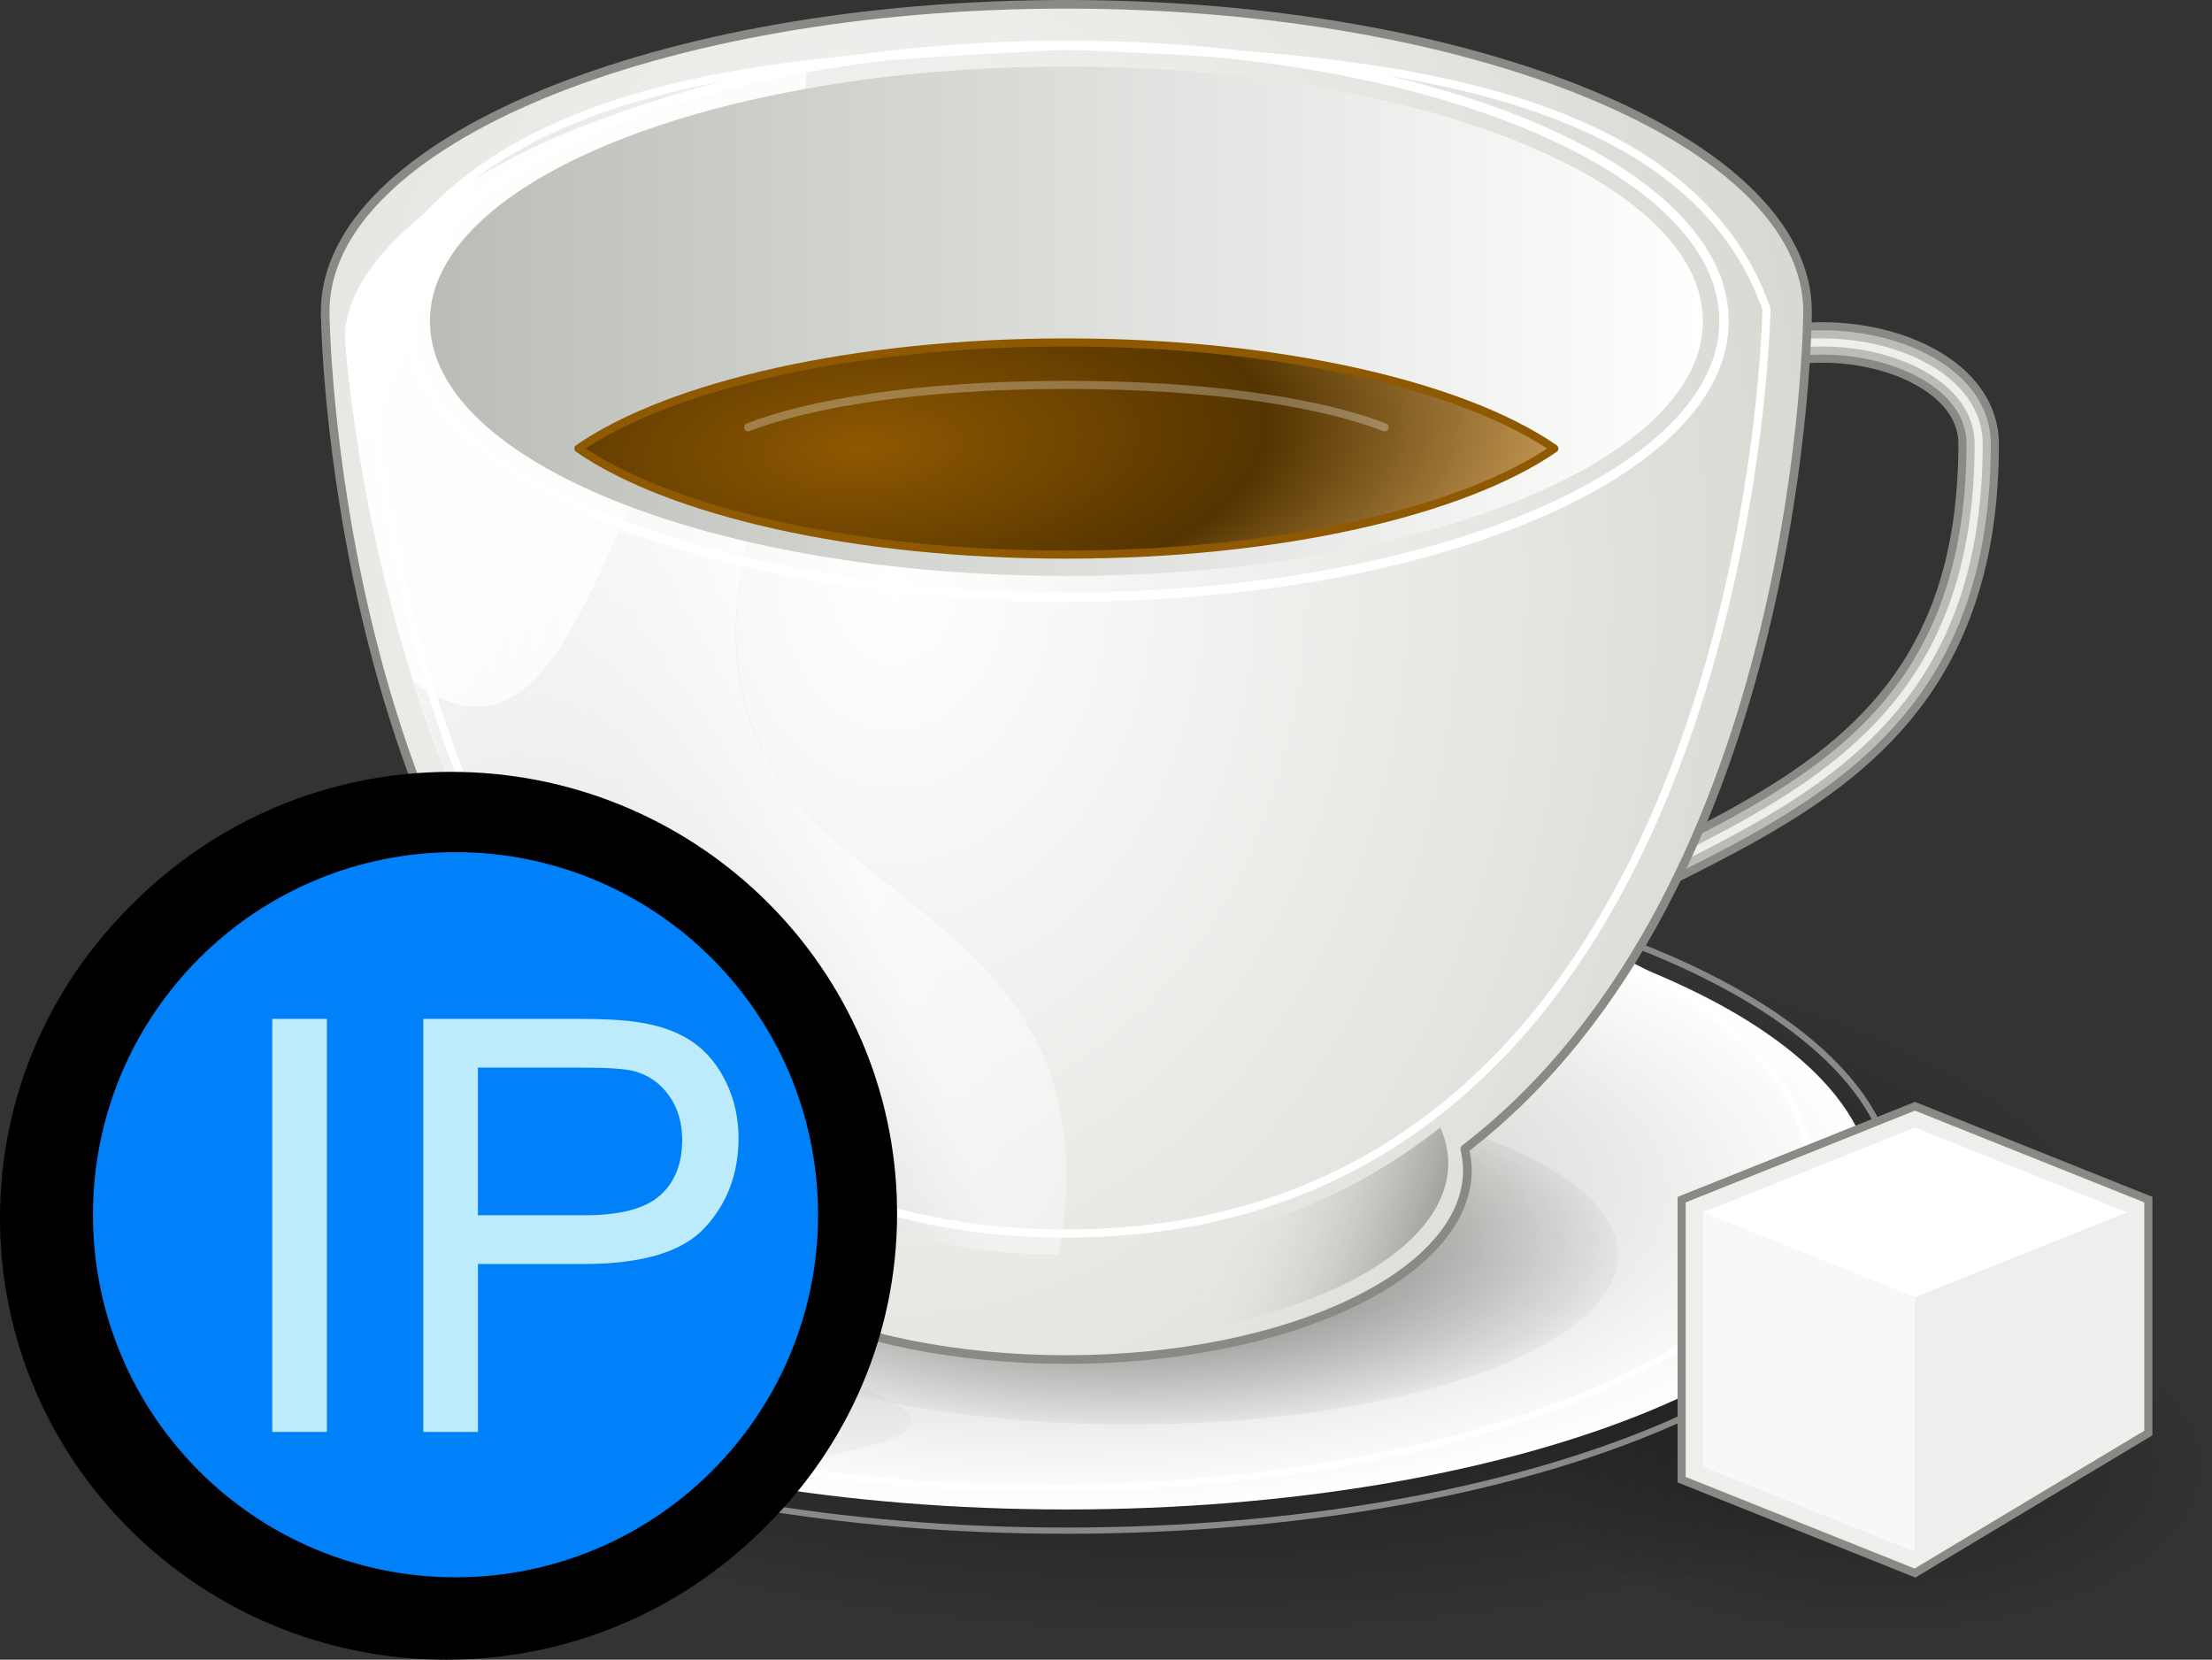 <?xml version="1.0" encoding="utf-8"?>
<!-- Generator: Adobe Illustrator 15.0.1, SVG Export Plug-In . SVG Version: 6.00 Build 0)  -->
<!DOCTYPE svg PUBLIC "-//W3C//DTD SVG 1.1//EN" "http://www.w3.org/Graphics/SVG/1.1/DTD/svg11.dtd">
<svg version="1.1"
	 id="svg2" inkscape:export-ydpi="90" inkscape:export-xdpi="90" sodipodi:docname="ristretto.svg" inkscape:version="0.45+devel" sodipodi:version="0.32" xmlns:dc="http://purl.org/dc/elements/1.1/" xmlns:cc="http://creativecommons.org/ns#" xmlns:rdf="http://www.w3.org/1999/02/22-rdf-syntax-ns#" xmlns:svg="http://www.w3.org/2000/svg" xmlns:sodipodi="http://sodipodi.sourceforge.net/DTD/sodipodi-0.dtd" xmlns:inkscape="http://www.inkscape.org/namespaces/inkscape" inkscape:export-filename="/media/backup/Projekte/Icons/Tango/ristretto/48x48/ristretto.png" inkscape:output_extension="org.inkscape.output.svg.inkscape"
	 xmlns="http://www.w3.org/2000/svg" xmlns:xlink="http://www.w3.org/1999/xlink" x="0px" y="0px" width="272.906px"
	 height="204.751px" viewBox="-159.406 -40.921 272.906 204.751" enable-background="new -159.406 -40.921 272.906 204.751"
	 xml:space="preserve">
<rect x="-159.406" y="-40.921" width="272.906" height="204.751" fill="#333333" stroke="none"/>
<sodipodi:namedview  id="base" inkscape:window-width="1278" inkscape:pageshadow="2" inkscape:pageopacity="0.0" inkscape:window-height="973" showborder="true" inkscape:cy="26.040578" inkscape:cx="19.92718" inkscape:zoom="17.333334" showgrid="true" pagecolor="#ffffff" bordercolor="#666666" borderopacity="1.0" objecttolerance="10.0" gridtolerance="10000" guidetolerance="10.0" inkscape:current-layer="svg2" inkscape:window-y="0" inkscape:window-x="0" inkscape:showpageshadow="false" inkscape:snap-bbox="true" inkscape:snap-nodes="false">
	<inkscape:grid  type="xygrid" visible="true" enabled="true" id="grid5476"></inkscape:grid>
</sodipodi:namedview>
<defs>
	
	
		<inkscape:perspective  id="perspective100" inkscape:vp_z="700 : 600 : 1" inkscape:vp_y="0 : 1000 : 0" inkscape:vp_x="-50 : 600 : 1" sodipodi:type="inkscape:persp3d" inkscape:persp3d-origin="300 : 400 : 1">
		</inkscape:perspective>
	
		<inkscape:perspective  id="perspective99" inkscape:vp_z="700 : 600 : 1" inkscape:vp_y="0 : 1000 : 0" inkscape:vp_x="-50 : 600 : 1" sodipodi:type="inkscape:persp3d" inkscape:persp3d-origin="300 : 400 : 1">
		</inkscape:perspective>
	
		<inkscape:perspective  id="perspective98" inkscape:vp_z="700 : 600 : 1" inkscape:vp_y="0 : 1000 : 0" inkscape:vp_x="-50 : 600 : 1" sodipodi:type="inkscape:persp3d" inkscape:persp3d-origin="300 : 400 : 1">
		</inkscape:perspective>
</defs>
<radialGradient id="path7066_1_" cx="-286.7" cy="185.285" r="5.339" gradientTransform="matrix(7.844 0 0 -3.922 2320.548 866.757)" gradientUnits="userSpaceOnUse">
	<stop  offset="0" style="stop-color:#000000"/>
	<stop  offset="1" style="stop-color:#000000;stop-opacity:0"/>
</radialGradient>
<path id="path7066" sodipodi:ry="0.57112467" sodipodi:rx="1.0198655" sodipodi:cy="42.696701" sodipodi:cx="37.408669" sodipodi:type="arc" opacity="0.3" fill="url(#path7066_1_)" enable-background="new    " d="
	M113.5,140.051c0,11.564-18.752,20.939-41.88,20.939c-23.127,0-41.879-9.375-41.879-20.939c0-11.563,18.752-20.94,41.879-20.94
	C94.748,119.11,113.5,128.487,113.5,140.051z"/>
<radialGradient id="path6910_1_" cx="-48.442" cy="-560.498" r="104.444" gradientTransform="matrix(1.103 0 0 -0.426 41.286 -122.334)" gradientUnits="userSpaceOnUse">
	<stop  offset="0" style="stop-color:#000000"/>
	<stop  offset="1" style="stop-color:#000000;stop-opacity:0"/>
</radialGradient>
<path id="path6910" sodipodi:ry="6.2823715" sodipodi:rx="19.94857" sodipodi:cy="41.309681" sodipodi:cx="22.967371" sodipodi:type="arc" opacity="0.6" fill="url(#path6910_1_)" enable-background="new    " d="
	M103.03,116.493c0.021,24.575-51.526,44.502-115.132,44.508c-63.606,0.01-115.184-19.907-115.205-44.477c0-0.011,0-0.021,0-0.031
	c-0.021-24.573,51.526-44.501,115.132-44.511c63.607-0.006,115.184,19.911,115.205,44.481
	C103.03,116.473,103.03,116.483,103.03,116.493z"/>
<radialGradient id="path6380_1_" cx="-95.681" cy="-431.092" r="80.094" gradientTransform="matrix(1.242 0 0 -0.49 90.991 -105.323)" gradientUnits="userSpaceOnUse">
	<stop  offset="0" style="stop-color:#BABDB6"/>
	<stop  offset="1" style="stop-color:#FFFFFF"/>
</radialGradient>
<path id="path6380" sodipodi:ry="5.9560146" sodipodi:rx="15.297982" sodipodi:cy="39.59631" sodipodi:cx="20.030159" sodipodi:type="arc" fill="url(#path6380_1_)" d="
	M71.62,106.023c0.011,21.687-44.507,39.268-99.438,39.272c-54.934,0.005-99.476-17.565-99.489-39.252c0-0.011,0-0.011,0-0.021
	c-0.013-21.686,44.507-39.266,99.438-39.271c54.931-0.005,99.479,17.565,99.489,39.252C71.62,106.013,71.62,106.019,71.62,106.023z"
	/>
<radialGradient id="path6639_1_" cx="-52.23" cy="-600.661" r="57.69" gradientTransform="matrix(1.087 0 0 -0.403 38.304 -128.392)" gradientUnits="userSpaceOnUse">
	<stop  offset="0" style="stop-color:#000000"/>
	<stop  offset="1" style="stop-color:#000000;stop-opacity:0"/>
</radialGradient>
<path id="path6639" sodipodi:ry="3.0576923" sodipodi:rx="11.01923" sodipodi:cy="40.21154" sodipodi:cx="19.673077" sodipodi:type="arc" opacity="0.5" fill="url(#path6639_1_)" enable-background="new    " d="
	M40.211,113.876c0,11.564-26.952,20.939-60.202,20.939c-33.247,0-60.201-9.375-60.201-20.939c0-11.563,26.954-20.94,60.201-20.94
	C13.259,92.936,40.211,102.313,40.211,113.876z"/>
<linearGradient id="path6505_1_" gradientUnits="userSpaceOnUse" x1="-140.632" y1="-36.493" x2="12.244" y2="-151.814" gradientTransform="matrix(1 0 0 -0.929 5 21.035)">
	<stop  offset="0" style="stop-color:#000000"/>
	<stop  offset="1" style="stop-color:#FFFFFF;stop-opacity:0"/>
</linearGradient>
<path id="path6505" sodipodi:nodetypes="cscc" opacity="0.23" fill="url(#path6505_1_)" enable-background="new    " d="
	M-36.682,71.997c-47.927,1.835-85.39,17.132-85.39,35.663c0,14.365,22.479,26.675,54.895,32.385
	C14.936,129.913-190.381,120.782-36.682,71.997z"/>
<path id="path6382" sodipodi:ry="5.9560146" sodipodi:rx="15.297982" sodipodi:cy="39.59631" sodipodi:cx="20.030159" sodipodi:type="arc" fill="none" stroke="#FFFFFF" stroke-width="0.822" stroke-linecap="round" stroke-linejoin="round" d="
	M63.768,103.406c0.011,21.686-42.165,39.267-94.205,39.272c-52.04,0.005-94.239-17.566-94.251-39.252c0-0.011,0-0.011,0-0.021
	c-0.013-21.686,42.163-39.267,94.205-39.271C21.557,64.13,63.758,81.7,63.768,103.387C63.768,103.396,63.768,103.4,63.768,103.406z"
	/>
<g id="layer1">
</g>
<path id="use6711" sodipodi:nodetypes="csc" fill="none" stroke="#888A85" stroke-width="5" stroke-linecap="round" d="
	M44.884,19.046c0-24.566,39.824-20.935,39.824-5.222c0,52.503-50.979,46.316-73.289,76.495"/>
<path id="path6384" sodipodi:ry="5.9560146" sodipodi:rx="15.297982" sodipodi:cy="39.59631" sodipodi:cx="20.030159" sodipodi:type="arc" fill="none" stroke="#888A85" stroke-width="0.764" stroke-linecap="round" stroke-linejoin="round" d="
	M74.238,106.023c0.015,23.128-45.678,41.885-102.056,41.89s-102.091-18.741-102.106-41.869c0-0.011,0-0.011,0-0.021
	c-0.016-23.127,45.678-41.884,102.055-41.889S74.223,82.876,74.238,106.004C74.238,106.009,74.238,106.013,74.238,106.023z"/>
<radialGradient id="use6713_1_" cx="-337.228" cy="302.466" r="7.5" gradientUnits="userSpaceOnUse">
	<stop  offset="0" style="stop-color:#FFFFFF"/>
	<stop  offset="0.268" style="stop-color:#FFFFFF"/>
	<stop  offset="1" style="stop-color:#BABDB6"/>
</radialGradient>
<path id="use6713" sodipodi:nodetypes="csc" fill="none" stroke="url(#use6713_1_)" stroke-width="3" stroke-linecap="round" d="
	M44.884,19.046c0-24.566,39.824-20.935,39.824-5.222c0,52.503-50.979,46.316-73.289,76.495"/>
<path id="use6715" sodipodi:nodetypes="csc" fill="none" stroke="#EEEEEC" stroke-linecap="round" d="M44.884,19.046
	c0-24.566,39.824-20.935,39.824-5.222c0,52.503-50.979,46.316-73.289,76.495"/>
<radialGradient id="path6649_1_" cx="-125.024" cy="129.252" r="94.391" gradientTransform="matrix(1.307 0 0 -1.696 114.245 250.074)" gradientUnits="userSpaceOnUse">
	<stop  offset="0" style="stop-color:#FFFFFF"/>
	<stop  offset="1" style="stop-color:#D3D7CF"/>
</radialGradient>
<path id="path6649" fill="url(#path6649_1_)" d="M-27.843-40.554c-50.57,0-91.611,17.029-91.611,37.953
	c0,0,0.494,70.805,42.371,103.226c-0.218,0.89-0.328,1.866-0.328,2.781c0,12.913,22.207,23.394,49.568,23.394
	s49.568-10.48,49.568-23.394c0-0.858-0.133-1.779-0.327-2.618C63.533,68.419,63.768-2.601,63.768-2.601
	C63.768-23.525,22.728-40.554-27.843-40.554z"/>
<linearGradient id="path7020_1_" gradientUnits="userSpaceOnUse" x1="-182.225" y1="-60.3" x2="-59.967" y2="-16.307" gradientTransform="matrix(1 0 0 -1 4 42)">
	<stop  offset="0" style="stop-color:#000000"/>
	<stop  offset="1" style="stop-color:#000000;stop-opacity:0"/>
</linearGradient>
<path id="path7020" sodipodi:nodetypes="cccccc" fill="url(#path7020_1_)" d="M-61.379-5.054
	c-21.944,5.243-23.618,65.333-46.951,48.259c10.156,31.931,32.225,70.339,79.669,70.671c9.619-55.811-62.067-36.767-32.881-104.861
	l0.491-14.069C-61.156-5.029-61.275-5.08-61.379-5.054z"/>
<linearGradient id="path6663_1_" gradientUnits="userSpaceOnUse" x1="17.177" y1="-80.784" x2="-15.44" y2="-70.717" gradientTransform="matrix(1 0 0 -1 5 41)">
	<stop  offset="0" style="stop-color:#000000"/>
	<stop  offset="1" style="stop-color:#FFFFFF;stop-opacity:0"/>
</linearGradient>
<path id="path6663" opacity="0.5" fill="url(#path6663_1_)" enable-background="new    " d="M-73.976,98.171
	c-0.628,1.417-0.981,2.919-0.981,4.418c0,12.013,21.108,21.757,47.114,21.757c26.006,0,47.115-9.744,47.115-21.757
	c0-1.499-0.353-3.001-0.981-4.418c-11.82,9.31-26.906,15.275-46.133,15.296C-47.111,113.487-62.146,107.506-73.976,98.171z"/>
<linearGradient id="path6425_1_" gradientUnits="userSpaceOnUse" x1="-121.025" y1="28.05" x2="54.941" y2="-43.784" gradientTransform="matrix(0.989 0 0 -1 0.933 41)">
	<stop  offset="0" style="stop-color:#FFFFFF"/>
	<stop  offset="1" style="stop-color:#FFFFFF;stop-opacity:0"/>
</linearGradient>
<path id="path6425" sodipodi:nodetypes="ccccc" fill="url(#path6425_1_)" d="M-59.886-32.702
	c-33.23,5.141-57.252,20.725-56.95,33.658c0,0,6.82,112.347,88.099,112.919c9.619-55.811-62.065-36.757-32.88-104.854
	L-59.886-32.702z"/>
<linearGradient id="path6339_1_" gradientUnits="userSpaceOnUse" x1="-76.13" y1="-43.523" x2="102.831" y2="-43.523" gradientTransform="matrix(0.878 0 0 -0.758 -39.558 -34.288)">
	<stop  offset="0" style="stop-color:#BABDB6"/>
	<stop  offset="1" style="stop-color:#FFFFFF"/>
</linearGradient>
<path id="path6339" sodipodi:ry="7.9141564" sodipodi:rx="17.092945" sodipodi:cy="19.525354" sodipodi:cx="21.172407" sodipodi:type="arc" fill="url(#path6339_1_)" d="
	M50.682-1.292c0.015,17.346-35.132,31.415-78.499,31.42s-78.534-14.051-78.549-31.399c0-0.005,0-0.013,0-0.021
	c-0.016-17.346,35.131-31.415,78.498-31.42c43.368-0.005,78.535,14.051,78.55,31.399C50.682-1.307,50.682-1.3,50.682-1.292z"/>
<radialGradient id="path6342_1_" cx="177.656" cy="528.97" r="78.52" gradientTransform="matrix(0.018 0.534 1.271 -0.075 -728.437 -40.933)" gradientUnits="userSpaceOnUse">
	<stop  offset="0" style="stop-color:#8E5801"/>
	<stop  offset="0.5" style="stop-color:#543400"/>
	<stop  offset="1" style="stop-color:#E9B96E"/>
</radialGradient>
<path id="path6342" fill="url(#path6342_1_)" stroke="#8F5902" stroke-width="1" stroke-linecap="round" stroke-linejoin="round" d="
	M-27.843,1.326c-26.236,0-48.937,5.314-60.201,13.087C-76.78,22.186-54.079,27.5-27.843,27.5s48.935-5.314,60.203-13.087
	C21.092,6.64-1.607,1.326-27.843,1.326z"/>
<path id="path6347" sodipodi:ry="7.9141564" sodipodi:rx="17.092945" sodipodi:cy="19.525354" sodipodi:cx="21.172407" sodipodi:type="arc" fill="none" stroke="#FFFFFF" stroke-width="1.159" stroke-linecap="round" stroke-linejoin="round" d="
	M53.299-1.292C53.313,17.5,16.997,32.74-27.815,32.745c-44.813,0.008-81.154-15.221-81.169-34.014c0-0.008,0-0.016,0-0.023
	C-109-20.084-72.683-35.324-27.871-35.33c44.811-0.007,81.154,15.222,81.17,34.015C53.299-1.307,53.299-1.3,53.299-1.292z"/>
<radialGradient id="path6411_1_" cx="-345.232" cy="312.239" r="12" gradientUnits="userSpaceOnUse">
	<stop  offset="0" style="stop-color:#F1D09D"/>
	<stop  offset="1" style="stop-color:#FFFFFF;stop-opacity:0.284"/>
</radialGradient>
<path id="path6411" sodipodi:nodetypes="ccc" fill="none" stroke="url(#path6411_1_)" stroke-width="1" stroke-linecap="round" stroke-linejoin="round" d="
	M11.419,11.795C4.073,8.917-9.367,6.561-27.843,6.561c-18.475,0-31.915,2.356-39.261,5.235"/>
<radialGradient id="path6408_1_" cx="-348.829" cy="284.433" r="17" gradientUnits="userSpaceOnUse">
	<stop  offset="0" style="stop-color:#FFFFFF;stop-opacity:0.2"/>
	<stop  offset="1" style="stop-color:#FFFFFF"/>
</radialGradient>
<path id="path6408" sodipodi:nodetypes="cczcc" fill="none" stroke="url(#path6408_1_)" stroke-linecap="round" stroke-linejoin="round" d="
	M-27.843-35.319c-28.449,1.792-72.931,1.48-86.376,32.537c0,0,1.756,114.117,86.376,114.04
	c84.618-0.075,86.376-114.04,86.376-114.04C47.803-33.676-0.799-33.982-27.843-35.319z"/>
<radialGradient id="path6900_1_" cx="-357.152" cy="278.685" r="9" gradientUnits="userSpaceOnUse">
	<stop  offset="0" style="stop-color:#FFFFFF"/>
	<stop  offset="1" style="stop-color:#FFFFFF;stop-opacity:0"/>
</radialGradient>
<path id="path6900" sodipodi:nodetypes="css" fill="none" stroke="url(#path6900_1_)" stroke-linecap="round" stroke-linejoin="round" d="
	M-72.339,100.788c0,11.56,19.935,20.94,44.496,20.94c24.56,0,44.497-9.381,44.497-20.94"/>
<path id="path6695" fill="none" stroke="#888A85" stroke-width="1.063" stroke-linecap="round" stroke-linejoin="round" d="
	M-27.843-40.39c-50.478,0-91.447,17.011-91.447,37.917c0,0,0.493,70.737,42.293,103.123c-0.214,0.885-0.324,1.866-0.324,2.776
	c0,12.903,22.166,23.373,49.478,23.373c27.31,0,49.477-10.47,49.477-23.373c0-0.858-0.133-1.778-0.322-2.612
	C63.369,68.479,63.604-2.473,63.604-2.473C63.604-23.379,22.635-40.39-27.843-40.39z"/>
<path id="path7043" fill="#EEEEEC" stroke="#888A85" stroke-linecap="round" d="M76.855,95.554l-28.792,11.519v34.549l28.792,11.517
	l28.792-17.273v-28.792L76.855,95.554z"/>
<path id="rect7037" sodipodi:nodetypes="ccccc" opacity="0.6" fill="#FFFFFF" enable-background="new    " d="M76.855,119.11
	l-26.174-10.47v31.41l26.174,10.47V119.11z"/>
<path id="path7039" sodipodi:nodetypes="ccccc" fill="#FFFFFF" d="M76.855,119.11l26.175-10.47l-26.175-10.47l-26.174,10.47
	L76.855,119.11z"/>
<path id="path2391" d="M-48.728,108.778c0,30.088-24.648,54.479-55.053,54.479c-30.404,0-55.052-24.393-55.052-54.479
	c0-30.088,24.649-54.479,55.053-54.479c29.605,0,53.91,23.168,55.014,52.446"/>
<g id="path4347">
	<path d="M-49.301,109.351c-0.001,30.088-24.648,54.479-55.054,54.479c-30.404,0-55.052-24.392-55.052-54.479
		c0-30.088,24.648-54.479,55.053-54.479c29.604,0,53.909,23.17,55.013,52.445"/>
</g>
<path id="path3368" fill="#0081F9" d="M-58.478,108.935c0,24.705-20.026,44.731-44.729,44.731
	c-24.704,0-44.731-20.026-44.731-44.731c0-24.702,20.027-44.729,44.731-44.729c24.054,0,43.8,19.021,44.698,43.062"/>
<g enable-background="new    ">
	<path fill="#BCECFC" d="M-125.815,135.731V84.776h6.743v50.955H-125.815z"/>
	<path fill="#BCECFC" d="M-107.185,135.731V84.776h19.222c3.382,0,5.964,0.163,7.75,0.484c2.503,0.419,4.599,1.213,6.291,2.381
		c1.691,1.171,3.053,2.811,4.085,4.919c1.03,2.11,1.547,4.427,1.547,6.951c0,4.334-1.379,8.002-4.136,11.002
		c-2.758,3-7.74,4.5-14.946,4.5h-13.068v20.717L-107.185,135.731L-107.185,135.731z M-100.442,109.003h13.174
		c4.355,0,7.448-0.813,9.279-2.433c1.83-1.623,2.746-3.905,2.746-6.85c0-2.132-0.539-3.957-1.617-5.473
		c-1.077-1.519-2.497-2.521-4.257-3.006c-1.136-0.302-3.233-0.452-6.292-0.452h-13.034L-100.442,109.003L-100.442,109.003z"/>
</g>
</svg>
